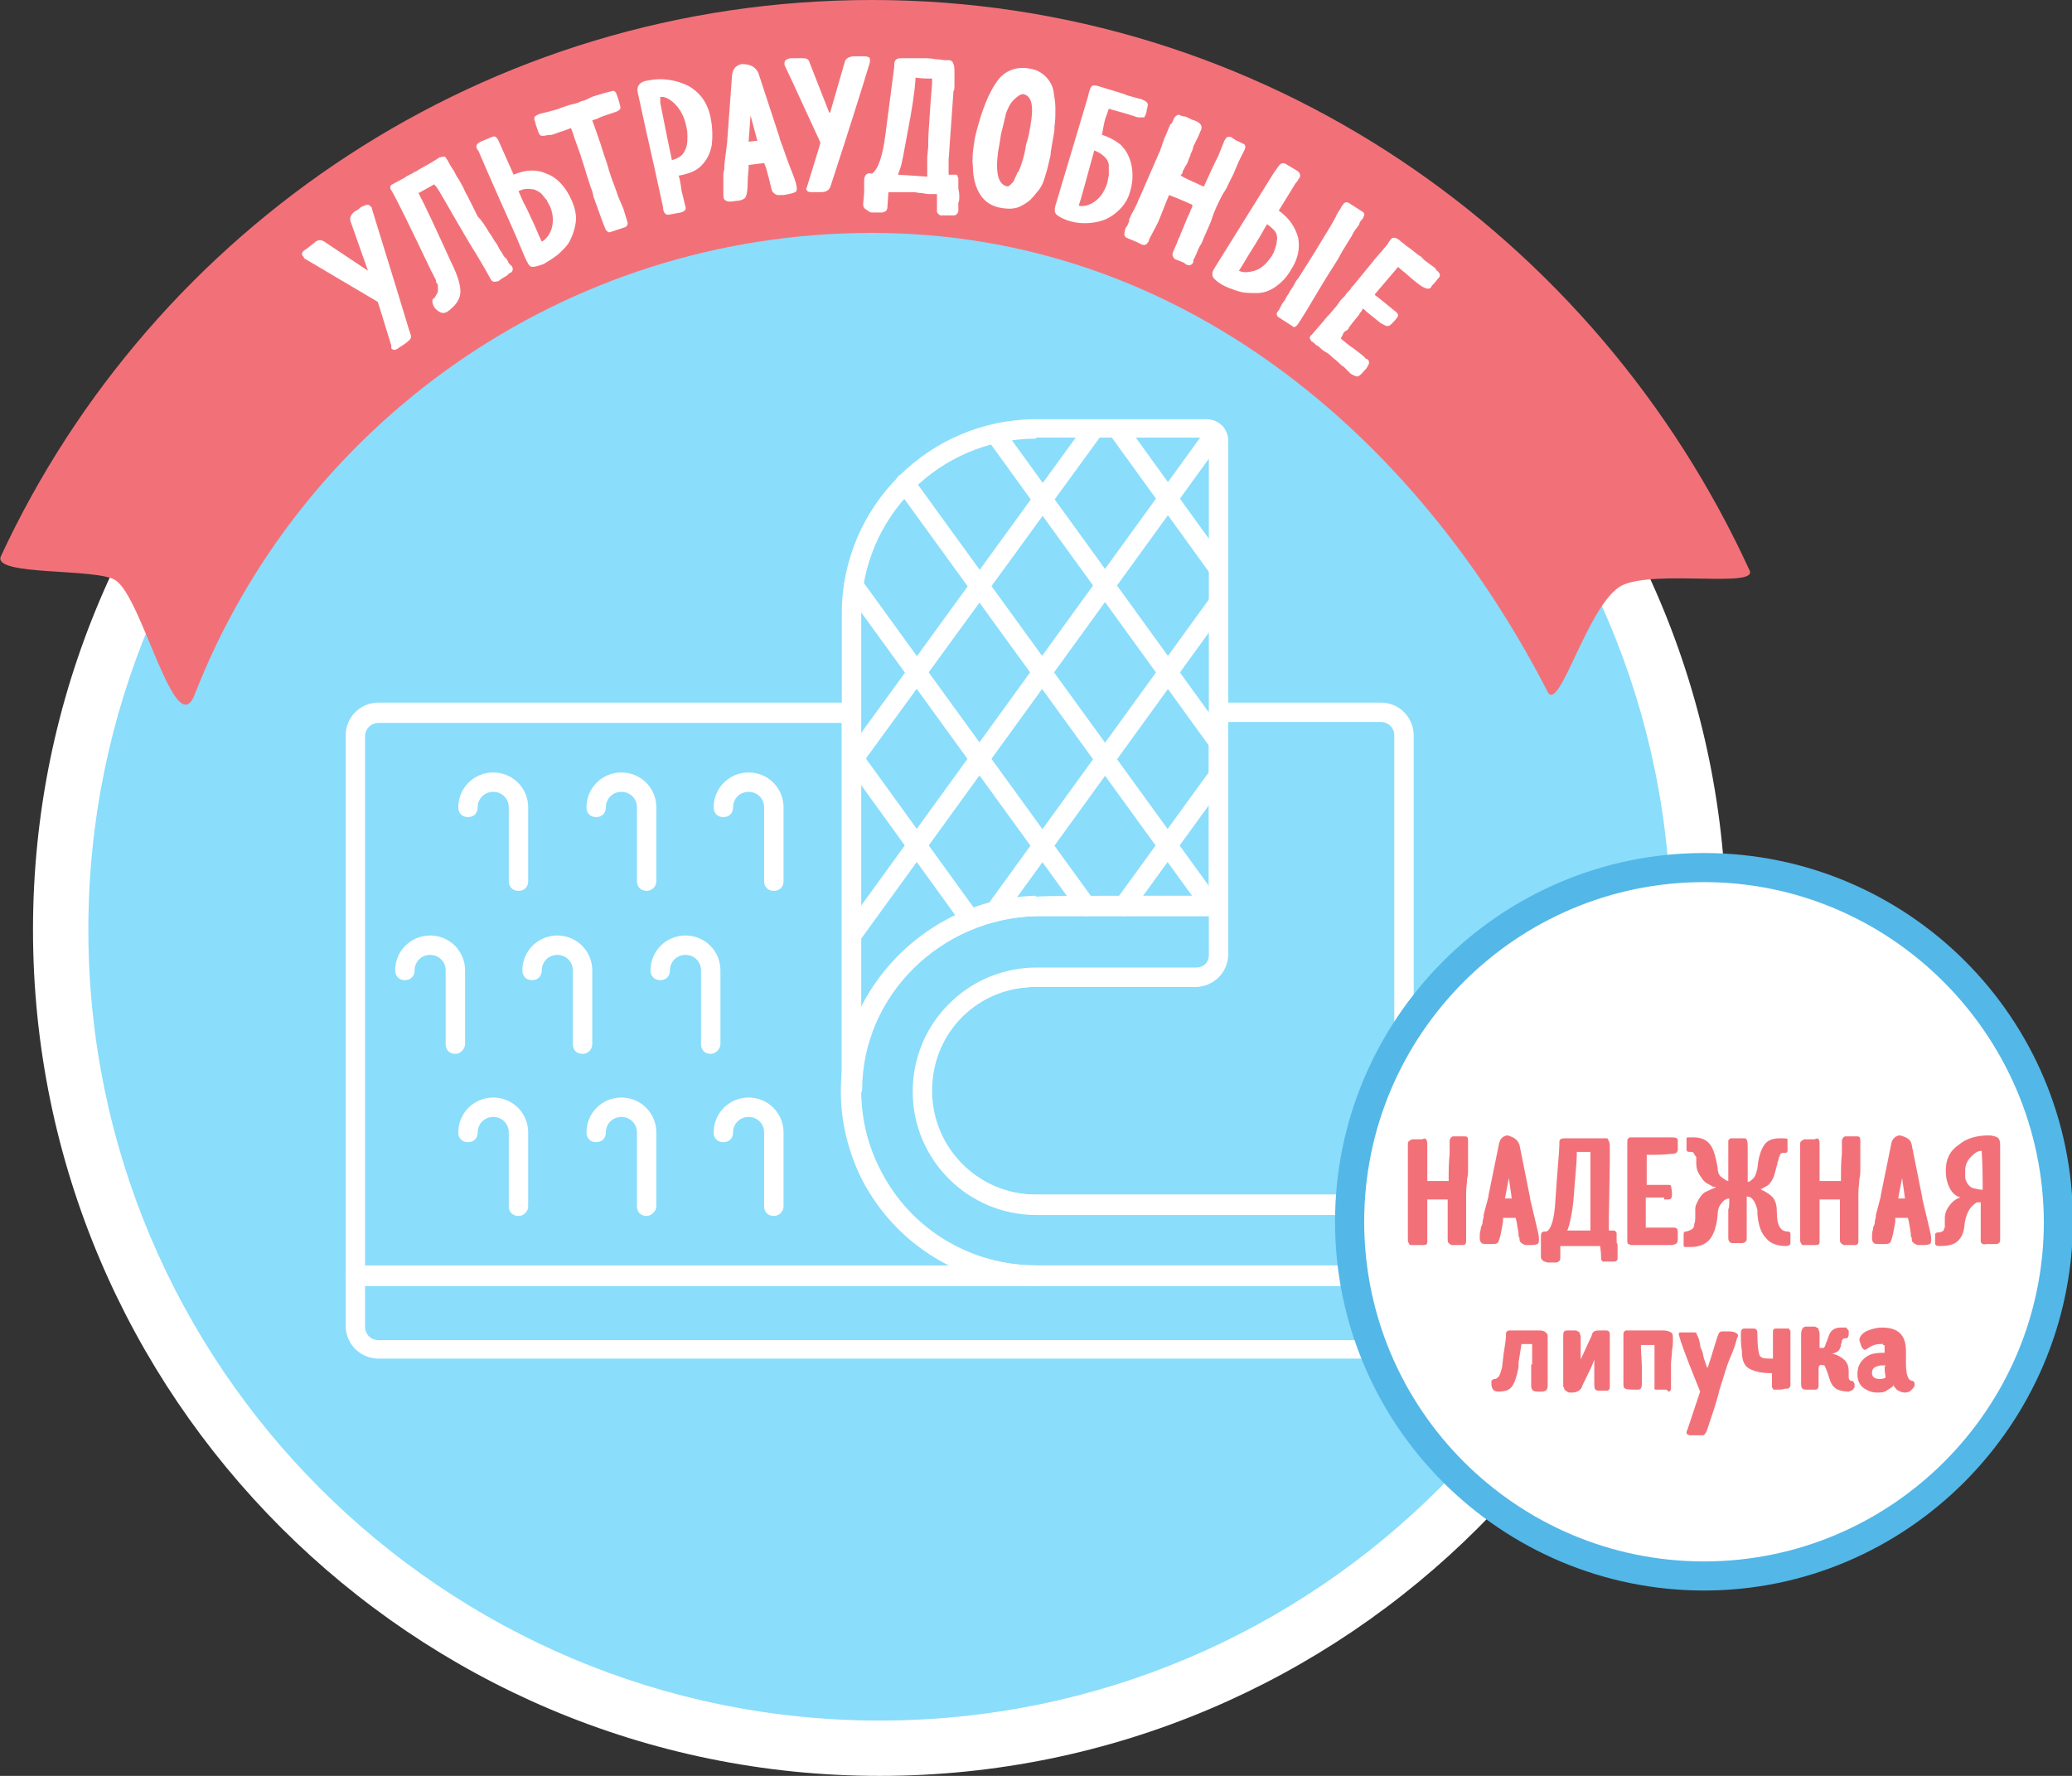 <svg width="84" height="72" viewBox="0 0 84 72" fill="none" xmlns="http://www.w3.org/2000/svg">
<rect x="0" y="0" width="84" height="72" fill="#333333" stroke="none"/>
<g clip-path="url(#clip0)">
<path d="M68.885 37.692C68.885 56.026 54.006 70.898 35.663 70.898C17.32 70.898 2.44 56.026 2.44 37.692C2.44 19.357 17.32 4.485 35.663 4.485C54.006 4.485 68.885 19.357 68.885 37.692Z" fill="#8ADDFB"/>
<path d="M35.663 72C16.729 72 1.338 56.617 1.338 37.692C1.338 18.767 16.729 3.384 35.663 3.384C54.596 3.384 69.987 18.767 69.987 37.692C69.987 56.617 54.596 72 35.663 72ZM35.663 5.626C17.949 5.626 3.582 20.026 3.582 37.692C3.582 55.397 17.989 69.757 35.663 69.757C53.376 69.757 67.743 55.357 67.743 37.692C67.743 19.987 53.376 5.626 35.663 5.626Z" fill="white"/>
<path d="M7.873 28.21C12.124 17.233 22.831 9.443 35.348 9.443C47.787 9.443 57.391 17.626 62.744 28.052C63.217 28.957 64.398 24.393 65.775 23.725C67.153 23.095 71.247 23.843 70.932 23.134C64.713 9.561 51.211 0 35.348 0C19.682 0 6.22 9.246 0.04 22.544C-0.354 23.37 3.937 23.016 4.684 23.528C5.747 24.197 7.086 30.059 7.873 28.21Z" fill="#F27179"/>
<path d="M15.863 14.007L15.391 12.472L15.312 12.236C14.171 11.567 13.187 10.977 12.32 10.466V10.426L12.281 10.387C12.202 10.308 12.242 10.19 12.399 10.111L12.754 9.836L12.793 9.797C12.911 9.718 13.029 9.718 13.147 9.797L14.918 10.977L14.21 8.97C14.171 8.852 14.21 8.734 14.328 8.616C14.328 8.616 14.367 8.577 14.446 8.538C14.525 8.498 14.564 8.459 14.604 8.42C14.643 8.38 14.682 8.38 14.761 8.341C14.84 8.302 14.879 8.302 14.918 8.302C14.958 8.302 14.997 8.341 15.037 8.38L15.076 8.42V8.459C15.47 9.757 15.981 11.37 16.572 13.338L16.65 13.574C16.69 13.652 16.65 13.731 16.611 13.771C16.572 13.81 16.493 13.889 16.375 13.967C16.257 14.046 16.178 14.085 16.139 14.125C16.021 14.203 15.942 14.203 15.863 14.125C15.863 14.046 15.863 14.007 15.863 14.007Z" fill="white"/>
<path d="M19.839 9.443C19.918 9.521 19.996 9.718 20.154 9.915L20.193 9.993C20.232 10.072 20.272 10.151 20.311 10.19C20.39 10.308 20.429 10.426 20.508 10.466C20.508 10.466 20.547 10.505 20.587 10.584C20.626 10.662 20.626 10.702 20.665 10.702C20.665 10.702 20.665 10.741 20.705 10.741C20.705 10.78 20.744 10.78 20.744 10.78C20.823 10.898 20.784 11.016 20.705 11.056C20.665 11.056 20.626 11.095 20.547 11.174C20.469 11.213 20.429 11.252 20.351 11.292C20.272 11.331 20.232 11.41 20.154 11.41C20.075 11.41 20.036 11.449 19.996 11.41C19.957 11.41 19.918 11.37 19.878 11.292L19.681 10.938L19.288 10.269C19.13 10.033 19.052 9.875 18.973 9.757C18.225 8.498 17.831 7.751 17.674 7.554L17.634 7.515L17.595 7.475C17.477 7.554 17.241 7.672 16.965 7.829C17.241 8.341 17.674 9.285 18.304 10.662C18.579 11.213 18.697 11.646 18.658 11.921C18.619 12.197 18.422 12.433 18.146 12.63C18.028 12.708 17.91 12.708 17.792 12.63C17.674 12.551 17.595 12.472 17.556 12.354C17.516 12.236 17.516 12.157 17.556 12.118C17.595 12.079 17.634 12.079 17.634 12.039C17.674 12 17.674 11.961 17.713 11.921C17.713 11.882 17.753 11.843 17.753 11.843C17.753 11.803 17.753 11.803 17.753 11.725C17.753 11.646 17.753 11.646 17.753 11.607C17.753 11.567 17.753 11.528 17.713 11.489C17.674 11.449 17.674 11.41 17.674 11.37C17.674 11.331 17.634 11.292 17.595 11.213C17.556 11.134 17.556 11.095 17.516 11.056C16.65 9.246 16.099 8.105 15.863 7.711C15.784 7.593 15.824 7.515 15.902 7.475L16.414 7.2C16.454 7.161 16.532 7.121 16.611 7.082C16.69 7.043 16.768 7.003 16.808 6.964C16.808 6.964 16.808 6.964 16.847 6.964C16.887 6.925 16.926 6.925 16.965 6.885C17.32 6.689 17.595 6.531 17.831 6.374H17.871C17.989 6.334 18.067 6.334 18.107 6.452C18.146 6.492 18.186 6.57 18.225 6.649L18.343 6.846C18.382 6.885 18.422 6.964 18.461 7.043C18.5 7.121 18.54 7.2 18.579 7.239C18.619 7.318 18.697 7.436 18.776 7.593C18.855 7.751 18.894 7.869 18.933 7.908L19.091 8.223L19.13 8.302L19.366 8.774C19.524 8.931 19.681 9.167 19.839 9.443Z" fill="white"/>
<path d="M21.295 10.466C21.098 9.993 20.784 9.246 20.351 8.302C19.918 7.318 19.603 6.61 19.406 6.138L19.327 6.02C19.288 5.902 19.327 5.823 19.485 5.744L19.957 5.548C20.075 5.508 20.114 5.548 20.193 5.666L20.823 7.082C21.295 6.885 21.728 6.846 22.161 7.043C22.594 7.2 22.948 7.593 23.185 8.144C23.303 8.42 23.381 8.734 23.342 9.01C23.303 9.285 23.224 9.521 23.106 9.757C22.988 9.993 22.791 10.151 22.634 10.308C22.437 10.466 22.24 10.584 22.043 10.702C21.846 10.78 21.689 10.82 21.571 10.82C21.453 10.82 21.374 10.623 21.295 10.466ZM21.02 7.751C21.098 7.908 21.177 8.144 21.335 8.42C21.492 8.734 21.571 8.931 21.649 9.089C21.728 9.246 21.807 9.482 21.964 9.797C22.122 9.718 22.279 9.521 22.358 9.285C22.437 9.01 22.437 8.734 22.319 8.42C22.279 8.302 22.201 8.223 22.161 8.105C22.082 8.026 22.004 7.908 21.925 7.83C21.807 7.751 21.689 7.672 21.571 7.672C21.335 7.633 21.177 7.672 21.02 7.751Z" fill="white"/>
<path d="M23.893 3.974C24.051 3.895 24.247 3.856 24.484 3.777L24.641 3.738L24.799 3.698C24.877 3.659 24.956 3.698 24.995 3.816C25.113 4.131 25.153 4.328 25.153 4.367C25.153 4.446 25.074 4.485 24.995 4.525C24.523 4.682 24.287 4.761 24.247 4.8L24.011 4.879C24.129 5.193 24.208 5.429 24.287 5.666C24.366 5.862 24.444 6.177 24.602 6.61C24.72 7.043 24.838 7.357 24.917 7.554C25.035 7.908 25.113 8.105 25.153 8.184L25.271 8.459L25.428 8.97C25.468 9.089 25.428 9.167 25.35 9.207L24.759 9.403C24.68 9.443 24.641 9.403 24.562 9.325C24.523 9.246 24.484 9.128 24.405 8.931L24.051 7.948C24.051 7.869 24.011 7.79 24.011 7.751L23.933 7.554C23.893 7.397 23.814 7.2 23.736 6.925C23.657 6.649 23.578 6.452 23.539 6.295L23.342 5.744C23.263 5.548 23.224 5.351 23.145 5.193L22.83 5.311C22.673 5.351 22.515 5.429 22.358 5.469C22.161 5.469 22.082 5.508 22.043 5.508C21.964 5.508 21.925 5.508 21.886 5.469C21.846 5.429 21.807 5.311 21.728 5.075L21.689 4.918C21.649 4.839 21.649 4.761 21.689 4.721C21.728 4.682 21.807 4.643 21.925 4.603L22.082 4.564C22.122 4.564 22.24 4.525 22.397 4.485C22.555 4.446 22.673 4.407 22.752 4.367L23.106 4.249C23.145 4.249 23.224 4.21 23.303 4.21C23.381 4.17 23.46 4.17 23.5 4.131C23.578 4.092 23.657 4.092 23.736 4.052C23.814 4.013 23.854 4.013 23.893 3.974Z" fill="white"/>
<path d="M27.79 8.38C27.829 8.498 27.751 8.577 27.593 8.616L27.16 8.695C27.003 8.734 26.924 8.656 26.885 8.498V8.42C26.767 7.908 26.609 7.121 26.373 6.098C26.137 5.075 25.979 4.288 25.861 3.777C25.783 3.502 25.94 3.305 26.255 3.266C26.806 3.147 27.357 3.226 27.869 3.462C28.381 3.738 28.695 4.17 28.814 4.8C28.892 5.193 28.892 5.587 28.853 5.902C28.774 6.256 28.656 6.492 28.42 6.728C28.223 6.925 27.948 7.043 27.515 7.121C27.554 7.239 27.593 7.436 27.633 7.751C27.711 8.026 27.751 8.262 27.79 8.38ZM26.767 3.934C26.767 4.013 26.767 4.052 26.767 4.092C26.767 4.092 26.767 4.092 26.767 4.131V4.17C26.963 5.154 27.121 5.941 27.239 6.492C27.396 6.452 27.554 6.374 27.633 6.295C27.751 6.177 27.79 6.059 27.829 5.941C27.869 5.823 27.869 5.666 27.869 5.548C27.869 5.429 27.869 5.311 27.829 5.154C27.751 4.721 27.554 4.407 27.357 4.21C27.16 4.013 26.924 3.895 26.767 3.934Z" fill="white"/>
<path d="M30.742 2.951L31.608 5.587V5.626V5.666V5.626C31.766 6.02 31.884 6.413 32.041 6.807C32.199 7.2 32.277 7.436 32.277 7.475C32.317 7.633 32.317 7.751 32.238 7.79C32.159 7.829 32.002 7.869 31.766 7.908C31.687 7.908 31.608 7.908 31.529 7.908C31.49 7.908 31.411 7.869 31.372 7.829C31.333 7.79 31.293 7.751 31.293 7.711C31.293 7.672 31.254 7.633 31.254 7.554L31.215 7.436V7.397L31.057 6.807L30.978 6.61L30.349 6.688C30.349 6.688 30.349 6.728 30.349 6.767C30.349 6.807 30.349 6.807 30.349 6.846C30.349 6.925 30.309 7.121 30.309 7.475C30.309 7.711 30.27 7.908 30.231 7.987C30.191 8.066 30.034 8.144 29.837 8.144C29.64 8.184 29.522 8.184 29.443 8.144C29.365 8.105 29.325 8.066 29.325 7.908C29.325 7.751 29.325 7.593 29.325 7.475C29.325 7.436 29.325 7.397 29.325 7.279C29.325 7.2 29.325 7.121 29.325 7.043L29.365 6.846C29.365 6.807 29.365 6.807 29.365 6.767V6.688L29.483 5.744V5.705L29.68 3.029C29.719 2.754 29.876 2.636 30.073 2.597C30.427 2.597 30.624 2.715 30.742 2.951ZM30.703 5.705L30.427 4.682L30.349 5.744L30.703 5.705Z" fill="white"/>
<path d="M32.71 7.593L33.183 6.059L33.261 5.784C32.71 4.603 32.238 3.541 31.805 2.636V2.597V2.557C31.805 2.439 31.884 2.4 32.041 2.361H32.474H32.553C32.71 2.361 32.789 2.4 32.828 2.557L33.616 4.564H33.655L34.246 2.518C34.285 2.361 34.403 2.321 34.56 2.282C34.56 2.282 34.639 2.282 34.718 2.282C34.797 2.282 34.875 2.282 34.915 2.282C34.954 2.282 34.993 2.282 35.072 2.282C35.151 2.282 35.19 2.321 35.23 2.321C35.269 2.361 35.269 2.4 35.269 2.439V2.479V2.518C34.875 3.816 34.364 5.43 33.734 7.357L33.655 7.593C33.616 7.672 33.576 7.711 33.498 7.751C33.419 7.79 33.34 7.79 33.183 7.79C33.025 7.79 32.947 7.79 32.907 7.79C32.75 7.79 32.71 7.751 32.671 7.633C32.71 7.633 32.71 7.633 32.71 7.593Z" fill="white"/>
<path d="M38.89 7.948C38.89 8.066 38.89 8.144 38.851 8.223C38.851 8.302 38.851 8.341 38.851 8.341V8.538C38.851 8.616 38.812 8.656 38.772 8.695C38.733 8.734 38.694 8.734 38.654 8.734C38.615 8.734 38.575 8.734 38.497 8.734H38.261H38.221C38.182 8.734 38.182 8.734 38.182 8.734H38.142C38.142 8.734 38.103 8.734 38.064 8.695L38.024 8.656C38.024 8.656 37.985 8.616 37.985 8.577C37.985 8.538 37.985 8.498 37.985 8.459C37.985 8.42 37.985 8.223 37.985 7.869H37.709C37.67 7.869 37.552 7.869 37.395 7.83C37.237 7.83 37.119 7.79 37.04 7.79H36.883C36.804 7.79 36.647 7.79 36.489 7.79C36.332 7.79 36.214 7.79 36.135 7.79H36.017L35.977 8.38C35.977 8.538 35.899 8.577 35.781 8.616C35.741 8.616 35.663 8.616 35.584 8.616C35.505 8.616 35.426 8.616 35.387 8.616C35.348 8.616 35.269 8.616 35.23 8.577C35.19 8.538 35.033 8.459 35.033 8.42C34.993 8.38 34.993 8.302 34.993 8.262L35.033 7.83C35.033 7.79 35.033 7.751 35.033 7.672C35.033 7.593 35.033 7.554 35.033 7.475V7.318C35.033 7.2 35.072 7.121 35.111 7.082C35.151 7.043 35.23 7.003 35.348 7.043C35.584 6.885 35.781 6.374 35.899 5.43C36.096 3.895 36.214 2.99 36.253 2.715V2.557C36.292 2.4 36.371 2.361 36.529 2.361H36.765C36.804 2.361 36.843 2.361 36.922 2.361C37.001 2.361 37.04 2.361 37.08 2.361H37.119C37.158 2.361 37.158 2.361 37.198 2.361C37.237 2.361 37.276 2.361 37.355 2.361C37.434 2.361 37.473 2.361 37.473 2.361C37.513 2.361 37.513 2.361 37.552 2.361C37.591 2.361 37.749 2.361 37.906 2.4C38.103 2.4 38.221 2.439 38.3 2.439H38.418C38.497 2.439 38.536 2.439 38.575 2.479C38.615 2.479 38.615 2.518 38.654 2.597C38.694 2.675 38.694 2.793 38.694 2.951V3.108V3.423C38.694 3.541 38.694 3.659 38.654 3.698L38.457 6.492C38.457 6.571 38.457 6.689 38.457 6.807V6.846C38.457 6.885 38.457 6.885 38.457 6.885V7.082H38.694H38.733C38.772 7.082 38.812 7.082 38.812 7.121C38.812 7.161 38.851 7.2 38.851 7.239C38.851 7.279 38.851 7.279 38.851 7.318C38.851 7.357 38.851 7.397 38.851 7.436C38.851 7.475 38.851 7.554 38.851 7.633C38.89 7.83 38.89 7.908 38.89 7.948ZM36.489 6.846C36.45 6.964 36.41 7.043 36.41 7.082L37.591 7.161C37.591 7.082 37.591 6.964 37.591 6.767C37.591 6.61 37.591 6.453 37.591 6.374L37.631 5.941C37.631 5.862 37.631 5.784 37.631 5.744C37.631 5.469 37.67 5.036 37.709 4.407C37.749 3.777 37.788 3.462 37.788 3.384V3.266C37.788 3.226 37.788 3.187 37.788 3.187C37.631 3.187 37.395 3.187 37.119 3.148C37.08 3.777 36.962 4.485 36.804 5.312C36.647 6.138 36.568 6.649 36.489 6.846Z" fill="white"/>
<path d="M42.748 5.233C42.748 5.311 42.709 5.508 42.669 5.744C42.63 5.98 42.59 6.177 42.59 6.295C42.512 6.649 42.433 6.964 42.354 7.2C42.276 7.475 42.157 7.672 42.039 7.79C41.921 7.947 41.843 8.026 41.764 8.105C41.685 8.184 41.606 8.223 41.488 8.302L41.41 8.341C41.213 8.459 40.937 8.498 40.544 8.42C40.307 8.38 40.071 8.262 39.914 8.105C39.756 7.947 39.638 7.751 39.559 7.515C39.481 7.279 39.441 7.003 39.441 6.728C39.402 6.452 39.441 6.138 39.481 5.862C39.52 5.547 39.599 5.272 39.678 4.997C39.914 4.17 40.189 3.58 40.504 3.187C40.819 2.833 41.252 2.675 41.803 2.793C42.039 2.833 42.236 2.951 42.394 3.108C42.551 3.266 42.669 3.462 42.709 3.698C42.748 3.934 42.787 4.17 42.787 4.407C42.787 4.643 42.787 4.879 42.748 5.154C42.748 5.193 42.748 5.233 42.748 5.233ZM41.764 5.154C41.921 4.328 41.843 3.895 41.488 3.816C41.37 3.816 41.252 3.895 41.095 4.052C40.937 4.21 40.858 4.407 40.78 4.603C40.78 4.643 40.74 4.761 40.701 4.957C40.662 5.115 40.622 5.272 40.583 5.429C40.544 5.705 40.504 5.941 40.465 6.138C40.347 7.003 40.465 7.475 40.819 7.554C40.858 7.554 40.898 7.554 40.937 7.515C40.977 7.475 41.016 7.436 41.055 7.397C41.095 7.357 41.134 7.279 41.134 7.239C41.173 7.2 41.173 7.161 41.213 7.082C41.252 7.003 41.252 6.964 41.291 6.964C41.41 6.688 41.528 6.334 41.606 5.823C41.685 5.626 41.724 5.39 41.764 5.154Z" fill="white"/>
<path d="M44.677 5.469C44.952 5.548 45.228 5.705 45.425 5.862C45.621 6.059 45.779 6.295 45.858 6.649C45.936 6.964 45.936 7.357 45.818 7.751C45.739 8.066 45.582 8.302 45.385 8.498C45.188 8.695 44.952 8.852 44.716 8.931C44.48 9.01 44.244 9.049 43.968 9.049C43.732 9.049 43.496 9.01 43.26 8.931C43.063 8.852 42.905 8.774 42.827 8.695C42.748 8.616 42.748 8.498 42.787 8.341L44.126 3.856V3.816L44.204 3.58C44.244 3.502 44.283 3.462 44.322 3.462C44.362 3.462 44.441 3.462 44.559 3.502L45.582 3.816C45.661 3.856 45.779 3.895 45.936 3.934C46.094 3.974 46.212 4.013 46.251 4.013C46.448 4.092 46.566 4.17 46.527 4.289C46.527 4.367 46.487 4.407 46.487 4.485C46.487 4.564 46.448 4.603 46.448 4.643C46.448 4.682 46.409 4.682 46.409 4.721C46.409 4.761 46.369 4.761 46.33 4.761C46.291 4.761 46.251 4.761 46.212 4.761C46.172 4.761 46.094 4.761 46.015 4.721C45.543 4.564 45.188 4.485 44.952 4.407L44.873 4.643C44.834 4.721 44.795 4.839 44.755 5.036C44.716 5.233 44.677 5.429 44.677 5.469ZM44.362 6.098C44.047 7.239 43.85 7.987 43.732 8.341C43.929 8.38 44.126 8.341 44.362 8.184C44.598 8.026 44.755 7.79 44.873 7.475C44.913 7.357 44.913 7.239 44.952 7.121C44.952 7.003 44.952 6.885 44.952 6.728C44.952 6.57 44.873 6.452 44.795 6.374C44.677 6.256 44.559 6.177 44.362 6.098Z" fill="white"/>
<path d="M48.652 5.351C48.613 5.469 48.534 5.626 48.416 5.862C48.377 5.902 48.377 5.98 48.337 6.098C48.298 6.177 48.259 6.256 48.259 6.295L48.18 6.492C48.141 6.61 48.101 6.689 48.062 6.728L47.983 6.885C47.944 6.925 47.944 6.964 47.944 7.003L47.865 7.121C47.983 7.2 48.259 7.318 48.77 7.554H48.81C49.007 7.121 49.203 6.689 49.4 6.295L49.636 5.705C49.676 5.666 49.676 5.626 49.715 5.587C49.755 5.548 49.794 5.548 49.833 5.548C49.873 5.548 49.912 5.548 49.951 5.587C49.991 5.626 50.03 5.626 50.069 5.666C50.109 5.705 50.148 5.705 50.148 5.705L50.384 5.823C50.502 5.862 50.502 5.941 50.463 6.059L50.266 6.452C50.187 6.61 50.148 6.728 50.109 6.807L49.991 7.082L49.794 7.475C49.755 7.554 49.715 7.672 49.597 7.83C49.479 8.026 49.4 8.223 49.282 8.459C49.282 8.498 49.243 8.538 49.203 8.656C49.164 8.774 49.125 8.852 49.125 8.892L49.046 9.089L48.77 9.718C48.731 9.836 48.692 9.915 48.652 9.954L48.574 10.111C48.534 10.229 48.495 10.308 48.456 10.387C48.456 10.387 48.456 10.426 48.416 10.466C48.416 10.505 48.377 10.505 48.377 10.544V10.584C48.377 10.623 48.377 10.623 48.377 10.623C48.337 10.741 48.219 10.78 48.141 10.741C48.141 10.741 48.101 10.741 48.062 10.702C48.023 10.702 48.023 10.662 48.023 10.662L47.629 10.505C47.55 10.426 47.511 10.348 47.55 10.229C47.59 10.151 47.629 10.033 47.708 9.875C47.747 9.757 47.786 9.639 47.826 9.6L47.865 9.482C48.023 9.128 48.101 8.892 48.18 8.734L48.219 8.656C48.259 8.538 48.298 8.459 48.337 8.38C48.337 8.341 48.337 8.341 48.337 8.302C48.141 8.223 47.826 8.066 47.393 7.908C47.275 8.184 47.157 8.498 46.999 8.892C46.92 9.089 46.802 9.285 46.724 9.443C46.645 9.6 46.566 9.718 46.566 9.797L46.527 9.836C46.487 9.915 46.409 9.954 46.291 9.915L46.054 9.797C46.015 9.797 45.976 9.757 45.858 9.718C45.739 9.679 45.7 9.639 45.661 9.639C45.621 9.6 45.582 9.561 45.582 9.521C45.582 9.443 45.582 9.403 45.621 9.285C45.621 9.285 45.621 9.246 45.661 9.207C45.661 9.167 45.7 9.167 45.7 9.167C45.7 9.128 45.739 9.089 45.739 9.049C45.779 9.01 45.779 8.931 45.779 8.892C45.818 8.813 45.858 8.695 45.936 8.577C46.015 8.42 46.054 8.341 46.094 8.262C46.133 8.144 46.172 8.066 46.212 7.987L46.999 6.177C47.038 6.138 47.038 6.059 47.078 5.98C47.117 5.902 47.117 5.823 47.157 5.744C47.196 5.666 47.196 5.587 47.235 5.548L47.432 5.075C47.432 5.075 47.432 5.036 47.471 5.036C47.471 4.997 47.511 4.997 47.511 4.997C47.511 4.997 47.511 4.957 47.55 4.918C47.55 4.879 47.59 4.839 47.59 4.8C47.629 4.761 47.629 4.721 47.708 4.682C47.747 4.643 47.786 4.643 47.865 4.682C47.944 4.721 47.983 4.721 48.023 4.721C48.062 4.721 48.141 4.761 48.219 4.8C48.298 4.839 48.377 4.879 48.416 4.879C48.731 4.997 48.77 5.154 48.652 5.351Z" fill="white"/>
<path d="M49.243 10.859L51.644 7.003L51.841 6.728C51.919 6.61 52.038 6.57 52.195 6.688L52.589 6.925C52.707 7.003 52.746 7.121 52.667 7.239L52.628 7.279C52.628 7.318 52.589 7.357 52.549 7.397C52.51 7.436 52.471 7.515 52.471 7.515L51.841 8.538C52.274 8.852 52.51 9.206 52.628 9.639C52.707 10.072 52.628 10.505 52.313 10.977C52.156 11.252 51.919 11.489 51.683 11.646C51.447 11.803 51.211 11.882 50.935 11.882C50.66 11.882 50.424 11.882 50.187 11.803C49.951 11.725 49.715 11.646 49.518 11.528C49.322 11.41 49.203 11.292 49.164 11.213C49.125 11.095 49.164 10.977 49.243 10.859ZM51.368 9.088C51.29 9.206 51.132 9.521 50.857 9.954C50.581 10.387 50.384 10.741 50.227 10.977C50.384 11.056 50.581 11.056 50.857 10.977C51.132 10.898 51.329 10.702 51.526 10.426C51.605 10.308 51.644 10.229 51.683 10.111C51.723 9.993 51.762 9.875 51.762 9.757C51.801 9.639 51.762 9.482 51.683 9.364C51.605 9.285 51.486 9.167 51.368 9.088ZM52.274 11.843C52.313 11.764 52.392 11.685 52.471 11.528C52.549 11.37 52.589 11.331 52.628 11.292L53.1 10.544C53.376 10.111 53.651 9.639 53.966 9.128L54.163 8.774C54.163 8.734 54.202 8.695 54.242 8.616C54.281 8.538 54.321 8.498 54.321 8.498C54.36 8.42 54.399 8.341 54.439 8.302C54.517 8.184 54.596 8.184 54.675 8.223L55.226 8.577C55.305 8.616 55.344 8.695 55.265 8.813C55.265 8.852 55.226 8.892 55.187 8.931C55.147 8.97 55.108 9.049 55.108 9.088C55.068 9.167 54.99 9.246 54.911 9.364C54.832 9.482 54.793 9.6 54.754 9.639L54.439 10.151L54.242 10.505C53.888 11.056 53.573 11.567 53.297 12.039C53.022 12.511 52.825 12.826 52.746 12.944C52.667 13.062 52.628 13.141 52.589 13.18C52.549 13.22 52.51 13.259 52.471 13.259C52.431 13.259 52.431 13.259 52.392 13.22L51.841 12.866C51.762 12.826 51.723 12.708 51.801 12.629C51.841 12.59 51.88 12.511 51.919 12.433C51.959 12.354 51.998 12.275 52.038 12.236C52.077 12.197 52.116 12.118 52.156 12.039C52.195 11.961 52.274 11.882 52.274 11.843Z" fill="white"/>
<path d="M55.974 13.102C55.698 12.866 55.462 12.708 55.265 12.511C55.226 12.551 55.226 12.551 55.187 12.63C55.147 12.669 55.108 12.708 55.108 12.748C54.911 12.984 54.754 13.18 54.675 13.298C54.675 13.338 54.635 13.377 54.557 13.416C54.478 13.456 54.439 13.534 54.439 13.574C54.439 13.574 54.399 13.613 54.399 13.652C54.36 13.692 54.36 13.731 54.36 13.731C54.517 13.849 54.675 14.007 54.872 14.125C55.068 14.282 55.187 14.361 55.226 14.4L55.265 14.439C55.305 14.439 55.305 14.479 55.344 14.518C55.383 14.557 55.383 14.557 55.423 14.557C55.501 14.597 55.501 14.675 55.501 14.715C55.501 14.754 55.462 14.833 55.383 14.951L55.305 15.03C55.187 15.187 55.068 15.266 55.029 15.266C54.99 15.266 54.872 15.226 54.754 15.148C54.714 15.108 54.675 15.069 54.635 15.03L54.478 14.872C54.399 14.833 54.321 14.754 54.242 14.675C54.163 14.597 54.045 14.518 54.006 14.479C53.927 14.4 53.848 14.321 53.691 14.243C53.573 14.164 53.494 14.085 53.455 14.046C53.455 14.046 53.415 14.007 53.376 14.007C53.297 13.928 53.218 13.849 53.179 13.849C53.14 13.81 53.14 13.771 53.1 13.731C53.1 13.692 53.1 13.613 53.179 13.574L53.651 13.023C53.691 12.984 53.77 12.866 53.888 12.748C54.006 12.63 54.084 12.511 54.163 12.433L54.281 12.275C54.321 12.197 54.399 12.118 54.517 12C54.596 11.882 54.675 11.803 54.714 11.764C54.754 11.725 54.754 11.725 54.793 11.646C54.832 11.607 54.872 11.567 54.872 11.567L55.738 10.505L56.21 9.954C56.21 9.954 56.249 9.915 56.289 9.836C56.328 9.757 56.367 9.757 56.367 9.718C56.407 9.679 56.446 9.639 56.486 9.639C56.525 9.639 56.604 9.639 56.643 9.679C56.722 9.718 56.761 9.757 56.8 9.797C56.84 9.836 56.919 9.875 56.997 9.954C57.115 10.033 57.273 10.151 57.509 10.348L57.588 10.387C57.588 10.387 57.627 10.426 57.666 10.466C57.706 10.505 57.745 10.544 57.785 10.584C57.863 10.623 57.942 10.702 58.06 10.78C58.178 10.859 58.217 10.898 58.217 10.938C58.375 11.056 58.414 11.174 58.336 11.252C58.257 11.331 58.217 11.41 58.139 11.489C58.06 11.567 58.021 11.607 58.021 11.646C57.942 11.725 57.863 11.725 57.706 11.646C57.548 11.567 57.312 11.371 56.958 11.056C56.8 10.938 56.722 10.859 56.682 10.82L56.013 11.607L55.777 11.882C55.738 11.921 55.738 11.961 55.738 11.961L55.895 12.079L56.525 12.59C56.643 12.669 56.682 12.748 56.682 12.787C56.682 12.826 56.604 12.944 56.446 13.102C56.367 13.18 56.328 13.22 56.249 13.22C56.171 13.22 56.131 13.18 56.053 13.141L55.974 13.102Z" fill="white"/>
<path d="M55.974 55.082H15.351C14.604 55.082 14.013 54.492 14.013 53.744V51.698C14.013 51.462 14.171 51.305 14.407 51.305H56.919C57.155 51.305 57.312 51.462 57.312 51.698V53.744C57.312 54.492 56.722 55.082 55.974 55.082ZM14.8 52.131V53.784C14.8 54.098 15.037 54.334 15.351 54.334H55.974C56.289 54.334 56.525 54.098 56.525 53.784V52.131H14.8Z" fill="white"/>
<path d="M56.919 49.259H42C39.245 49.259 37.001 47.016 37.001 44.262C37.001 42.925 37.513 41.666 38.457 40.721C39.402 39.777 40.662 39.266 42 39.266H48.456C48.77 39.266 49.007 39.029 49.007 38.715V28.879C49.007 28.643 49.164 28.485 49.4 28.485H55.974C56.722 28.485 57.312 29.075 57.312 29.823V48.826C57.312 49.062 57.115 49.259 56.919 49.259ZM42 40.013C40.858 40.013 39.796 40.446 39.008 41.233C38.221 42.02 37.788 43.082 37.788 44.223C37.788 46.544 39.678 48.433 42 48.433H56.525V29.823C56.525 29.508 56.289 29.272 55.974 29.272H49.794V38.675C49.794 39.423 49.203 40.013 48.456 40.013H42Z" fill="white"/>
<path d="M34.521 44.538C34.285 44.538 34.127 44.38 34.127 44.144V24.866C34.127 20.538 37.67 16.997 42 16.997H48.928C49.4 16.997 49.794 17.39 49.794 17.862V36.748C49.794 36.984 49.636 37.141 49.4 37.141C46.92 37.141 42.197 37.141 42.039 37.141C38.142 37.22 34.954 40.367 34.954 44.184C34.915 44.38 34.718 44.538 34.521 44.538ZM42 17.784C38.103 17.784 34.915 20.971 34.915 24.866V40.839C36.214 38.243 38.89 36.393 42 36.315V36.354C42.472 36.315 43.929 36.315 49.007 36.315V17.823C49.007 17.784 48.967 17.744 48.928 17.744H42V17.784Z" fill="white"/>
<path d="M56.919 52.131H42C39.008 52.131 36.332 50.479 34.954 47.843C34.403 46.741 34.088 45.521 34.088 44.262V44.184C34.127 39.974 37.67 36.472 41.961 36.354C42 36.354 42.079 36.354 42.118 36.354H49.361C49.597 36.354 49.755 36.511 49.755 36.748V38.675C49.755 39.423 49.164 40.013 48.416 40.013H41.961C40.819 40.013 39.756 40.446 38.969 41.233C38.182 42.02 37.749 43.082 37.749 44.223C37.749 46.544 39.638 48.433 41.961 48.433H56.879C57.115 48.433 57.273 48.59 57.273 48.826V51.698C57.312 51.934 57.115 52.131 56.919 52.131ZM34.915 44.144V44.223C34.915 45.364 35.19 46.466 35.702 47.449C36.922 49.849 39.363 51.305 42.039 51.305H56.564V49.22H42.039C39.284 49.22 37.04 46.977 37.04 44.223C37.04 42.885 37.552 41.626 38.497 40.682C39.441 39.738 40.701 39.226 42.039 39.226H48.495C48.81 39.226 49.046 38.99 49.046 38.675V37.141H42.197C42.157 37.141 42.118 37.141 42.039 37.141C38.142 37.22 34.954 40.367 34.915 44.144Z" fill="white"/>
<path d="M45.543 37.141C45.464 37.141 45.385 37.102 45.306 37.062C45.149 36.944 45.11 36.708 45.228 36.511L49.085 31.2C49.203 31.043 49.44 31.003 49.636 31.121C49.794 31.239 49.833 31.476 49.715 31.672L45.858 36.984C45.779 37.062 45.661 37.141 45.543 37.141Z" fill="white"/>
<path d="M40.307 37.377C40.229 37.377 40.15 37.338 40.071 37.298C39.914 37.18 39.874 36.944 39.992 36.748L49.085 24.197C49.203 24.039 49.44 24 49.636 24.118C49.794 24.236 49.833 24.472 49.715 24.669L40.622 37.22C40.544 37.298 40.425 37.377 40.307 37.377Z" fill="white"/>
<path d="M34.521 38.321C34.442 38.321 34.364 38.282 34.285 38.243C34.127 38.125 34.088 37.889 34.206 37.692L48.967 17.311C49.085 17.154 49.322 17.115 49.518 17.233C49.676 17.351 49.715 17.587 49.597 17.784L34.836 38.164C34.757 38.282 34.639 38.321 34.521 38.321Z" fill="white"/>
<path d="M34.521 31.318C34.442 31.318 34.364 31.279 34.285 31.239C34.127 31.121 34.088 30.885 34.206 30.689L44.008 17.194C44.126 17.036 44.362 16.997 44.559 17.115C44.716 17.233 44.755 17.469 44.637 17.666L34.836 31.121C34.757 31.239 34.639 31.318 34.521 31.318Z" fill="white"/>
<path d="M39.323 37.653C39.205 37.653 39.087 37.613 39.008 37.495L34.285 30.964C34.167 30.807 34.206 30.531 34.364 30.413C34.521 30.295 34.797 30.334 34.915 30.492L39.638 37.023C39.756 37.18 39.717 37.456 39.559 37.574C39.481 37.653 39.402 37.653 39.323 37.653Z" fill="white"/>
<path d="M44.047 37.141C43.929 37.141 43.811 37.102 43.732 36.984L34.285 23.961C34.167 23.803 34.206 23.528 34.364 23.41C34.521 23.292 34.797 23.331 34.915 23.489L44.362 36.512C44.48 36.669 44.441 36.944 44.283 37.062C44.204 37.102 44.126 37.141 44.047 37.141Z" fill="white"/>
<path d="M49.125 37.141C49.007 37.141 48.889 37.102 48.81 36.984L36.371 19.829C36.253 19.672 36.292 19.397 36.45 19.279C36.607 19.161 36.883 19.2 37.001 19.357L49.44 36.511C49.558 36.669 49.518 36.944 49.361 37.062C49.282 37.102 49.203 37.141 49.125 37.141Z" fill="white"/>
<path d="M49.4 30.492C49.282 30.492 49.164 30.453 49.085 30.334L40.032 17.823C39.914 17.666 39.953 17.39 40.111 17.272C40.268 17.154 40.544 17.194 40.662 17.351L49.715 29.862C49.833 30.02 49.794 30.295 49.636 30.413C49.558 30.453 49.479 30.492 49.4 30.492Z" fill="white"/>
<path d="M49.4 23.449C49.282 23.449 49.164 23.41 49.085 23.292L44.992 17.626C44.873 17.469 44.913 17.194 45.07 17.076C45.228 16.957 45.503 16.997 45.621 17.154L49.715 22.82C49.833 22.977 49.794 23.253 49.636 23.37C49.558 23.41 49.479 23.449 49.4 23.449Z" fill="white"/>
<path d="M42 52.131H14.407C14.171 52.131 14.013 51.974 14.013 51.738V29.823C14.013 29.075 14.604 28.485 15.351 28.485H34.482C34.718 28.485 34.875 28.643 34.875 28.879V44.223C34.875 45.364 35.151 46.426 35.663 47.449C36.883 49.849 39.323 51.305 42 51.305C42.236 51.305 42.394 51.462 42.394 51.698C42.394 51.934 42.236 52.131 42 52.131ZM14.8 51.344H38.575C37.08 50.597 35.781 49.377 34.993 47.843C34.403 46.741 34.127 45.521 34.127 44.262V29.311H15.351C15.037 29.311 14.8 29.547 14.8 29.862V51.344Z" fill="white"/>
<path d="M31.372 49.298C31.136 49.298 30.978 49.141 30.978 48.905V45.915C30.978 45.561 30.703 45.285 30.349 45.285C29.994 45.285 29.719 45.561 29.719 45.915C29.719 46.151 29.561 46.308 29.325 46.308C29.089 46.308 28.932 46.151 28.932 45.915C28.932 45.128 29.561 44.498 30.349 44.498C31.136 44.498 31.766 45.128 31.766 45.915V48.905C31.766 49.102 31.608 49.298 31.372 49.298Z" fill="white"/>
<path d="M26.216 49.298C25.979 49.298 25.822 49.141 25.822 48.905V45.915C25.822 45.561 25.546 45.285 25.192 45.285C24.838 45.285 24.562 45.561 24.562 45.915C24.562 46.151 24.405 46.308 24.169 46.308C23.933 46.308 23.775 46.151 23.775 45.915C23.775 45.128 24.405 44.498 25.192 44.498C25.979 44.498 26.609 45.128 26.609 45.915V48.905C26.609 49.102 26.412 49.298 26.216 49.298Z" fill="white"/>
<path d="M21.02 49.298C20.784 49.298 20.626 49.141 20.626 48.905V45.915C20.626 45.561 20.351 45.285 19.996 45.285C19.642 45.285 19.366 45.561 19.366 45.915C19.366 46.151 19.209 46.308 18.973 46.308C18.737 46.308 18.579 46.151 18.579 45.915C18.579 45.128 19.209 44.498 19.996 44.498C20.784 44.498 21.413 45.128 21.413 45.915V48.905C21.413 49.102 21.256 49.298 21.02 49.298Z" fill="white"/>
<path d="M28.814 42.728C28.577 42.728 28.42 42.571 28.42 42.334V39.344C28.42 38.99 28.144 38.715 27.79 38.715C27.436 38.715 27.16 38.99 27.16 39.344C27.16 39.58 27.003 39.738 26.767 39.738C26.53 39.738 26.373 39.58 26.373 39.344C26.373 38.557 27.003 37.928 27.79 37.928C28.577 37.928 29.207 38.557 29.207 39.344V42.334C29.207 42.531 29.01 42.728 28.814 42.728Z" fill="white"/>
<path d="M23.618 42.728C23.381 42.728 23.224 42.571 23.224 42.334V39.344C23.224 38.99 22.948 38.715 22.594 38.715C22.24 38.715 21.964 38.99 21.964 39.344C21.964 39.58 21.807 39.738 21.571 39.738C21.335 39.738 21.177 39.58 21.177 39.344C21.177 38.557 21.807 37.928 22.594 37.928C23.381 37.928 24.011 38.557 24.011 39.344V42.334C24.011 42.531 23.854 42.728 23.618 42.728Z" fill="white"/>
<path d="M18.461 42.728C18.225 42.728 18.067 42.571 18.067 42.334V39.344C18.067 38.99 17.792 38.715 17.438 38.715C17.083 38.715 16.808 38.99 16.808 39.344C16.808 39.58 16.65 39.738 16.414 39.738C16.178 39.738 16.021 39.58 16.021 39.344C16.021 38.557 16.65 37.928 17.438 37.928C18.225 37.928 18.855 38.557 18.855 39.344V42.334C18.855 42.531 18.658 42.728 18.461 42.728Z" fill="white"/>
<path d="M31.372 36.118C31.136 36.118 30.978 35.961 30.978 35.724V32.734C30.978 32.38 30.703 32.105 30.349 32.105C29.994 32.105 29.719 32.38 29.719 32.734C29.719 32.97 29.561 33.128 29.325 33.128C29.089 33.128 28.932 32.97 28.932 32.734C28.932 31.948 29.561 31.318 30.349 31.318C31.136 31.318 31.766 31.948 31.766 32.734V35.724C31.766 35.961 31.608 36.118 31.372 36.118Z" fill="white"/>
<path d="M26.216 36.118C25.979 36.118 25.822 35.961 25.822 35.724V32.734C25.822 32.38 25.546 32.105 25.192 32.105C24.838 32.105 24.562 32.38 24.562 32.734C24.562 32.97 24.405 33.128 24.169 33.128C23.933 33.128 23.775 32.97 23.775 32.734C23.775 31.948 24.405 31.318 25.192 31.318C25.979 31.318 26.609 31.948 26.609 32.734V35.724C26.609 35.961 26.412 36.118 26.216 36.118Z" fill="white"/>
<path d="M21.02 36.118C20.784 36.118 20.626 35.961 20.626 35.724V32.734C20.626 32.38 20.351 32.105 19.996 32.105C19.642 32.105 19.366 32.38 19.366 32.734C19.366 32.97 19.209 33.128 18.973 33.128C18.737 33.128 18.579 32.97 18.579 32.734C18.579 31.948 19.209 31.318 19.996 31.318C20.784 31.318 21.413 31.948 21.413 32.734V35.724C21.413 35.961 21.256 36.118 21.02 36.118Z" fill="white"/>
<path d="M83.41 49.535C83.41 57.482 76.993 63.895 69.042 63.895C61.091 63.895 54.675 57.482 54.675 49.535C54.675 41.587 61.091 35.174 69.042 35.174C76.993 35.174 83.41 41.587 83.41 49.535Z" fill="white"/>
<path d="M69.082 64.485C60.855 64.485 54.124 57.797 54.124 49.534C54.124 41.312 60.815 34.584 69.082 34.584C77.348 34.584 84.039 41.272 84.039 49.534C84 57.757 77.308 64.485 69.082 64.485ZM69.082 35.764C61.484 35.764 55.305 41.941 55.305 49.534C55.305 57.128 61.484 63.305 69.082 63.305C76.678 63.305 82.859 57.128 82.859 49.534C82.819 41.941 76.639 35.764 69.082 35.764Z" fill="#53B7E8"/>
<path d="M57.863 46.387C57.863 46.505 57.863 46.623 57.863 46.82C57.863 46.859 57.863 46.938 57.863 47.016C57.863 47.095 57.863 47.174 57.863 47.174V47.331C57.863 47.41 57.863 47.489 57.863 47.528V47.646C57.863 47.685 57.863 47.725 57.863 47.764V47.882C57.942 47.882 58.217 47.882 58.69 47.882H58.729C58.729 47.489 58.729 47.134 58.769 46.78V46.269C58.769 46.23 58.769 46.19 58.808 46.151C58.808 46.111 58.847 46.111 58.887 46.072C58.926 46.072 58.965 46.072 58.965 46.072C59.005 46.072 59.044 46.072 59.083 46.072C59.123 46.072 59.162 46.072 59.162 46.072H59.398C59.477 46.072 59.516 46.111 59.516 46.23V46.584C59.516 46.741 59.516 46.82 59.516 46.898V47.134V47.489C59.516 47.528 59.516 47.646 59.477 47.803C59.477 47.961 59.438 48.157 59.438 48.354C59.438 48.394 59.438 48.433 59.438 48.511C59.438 48.59 59.438 48.669 59.438 48.748V48.905V49.456C59.438 49.574 59.438 49.613 59.438 49.692V49.849C59.438 49.967 59.438 50.007 59.438 50.085C59.438 50.085 59.438 50.125 59.438 50.164C59.438 50.203 59.438 50.203 59.438 50.243C59.438 50.282 59.438 50.282 59.438 50.282V50.321C59.438 50.439 59.398 50.479 59.28 50.479H59.241C59.202 50.479 59.202 50.479 59.202 50.479H58.847C58.769 50.439 58.69 50.4 58.69 50.282C58.69 50.203 58.69 50.085 58.69 49.967C58.69 49.849 58.69 49.77 58.69 49.731V49.613C58.69 49.338 58.69 49.102 58.69 48.984V48.905C58.69 48.826 58.69 48.748 58.69 48.669C58.69 48.63 58.69 48.63 58.69 48.63C58.493 48.63 58.257 48.63 57.863 48.63C57.863 48.866 57.863 49.141 57.863 49.495C57.863 49.692 57.863 49.849 57.863 50.007C57.863 50.164 57.863 50.243 57.863 50.321V50.361C57.863 50.439 57.824 50.479 57.706 50.479H57.509C57.469 50.479 57.43 50.479 57.351 50.479C57.273 50.479 57.233 50.479 57.194 50.479C57.155 50.479 57.115 50.439 57.115 50.4C57.076 50.361 57.076 50.321 57.076 50.243V50.203C57.076 50.164 57.076 50.164 57.076 50.164C57.076 50.125 57.076 50.085 57.076 50.046C57.076 50.007 57.076 49.967 57.076 49.928C57.076 49.849 57.076 49.77 57.076 49.653C57.076 49.534 57.076 49.416 57.076 49.377C57.076 49.259 57.076 49.18 57.076 49.141V47.567C57.076 47.528 57.076 47.449 57.076 47.41C57.076 47.37 57.076 47.292 57.076 47.213C57.076 47.134 57.076 47.095 57.076 47.056V46.623V46.584C57.076 46.544 57.076 46.544 57.076 46.544C57.076 46.544 57.076 46.505 57.076 46.466C57.076 46.426 57.076 46.387 57.076 46.387C57.076 46.348 57.076 46.308 57.115 46.269C57.155 46.23 57.194 46.23 57.233 46.19C57.273 46.19 57.312 46.19 57.351 46.19C57.391 46.19 57.43 46.19 57.509 46.19C57.588 46.19 57.627 46.19 57.666 46.19C57.784 46.111 57.863 46.19 57.863 46.387Z" fill="#F27179"/>
<path d="M61.603 46.426L62.036 48.59V48.63V48.669V48.63C62.114 48.944 62.193 49.298 62.272 49.613C62.35 49.928 62.39 50.125 62.39 50.203C62.39 50.321 62.39 50.439 62.311 50.439C62.272 50.479 62.114 50.479 61.917 50.479C61.839 50.479 61.799 50.479 61.76 50.439C61.721 50.439 61.681 50.4 61.642 50.361C61.603 50.321 61.603 50.282 61.603 50.243C61.603 50.203 61.603 50.164 61.563 50.125V50.046V50.007L61.484 49.535L61.445 49.377H60.934C60.934 49.377 60.934 49.416 60.934 49.456V49.495C60.934 49.574 60.894 49.731 60.855 49.967C60.815 50.164 60.776 50.282 60.737 50.361C60.697 50.439 60.579 50.439 60.382 50.439C60.225 50.439 60.107 50.439 60.068 50.4C60.028 50.361 59.989 50.321 59.989 50.203C59.989 50.085 59.989 49.967 60.028 49.849C60.028 49.81 60.028 49.77 60.068 49.692C60.107 49.613 60.107 49.574 60.107 49.495L60.146 49.338C60.146 49.298 60.146 49.298 60.146 49.298V49.259L60.343 48.511C60.343 48.511 60.343 48.511 60.343 48.472L60.776 46.348C60.815 46.151 60.973 46.033 61.13 46.033C61.366 46.111 61.524 46.19 61.603 46.426ZM61.288 48.59L61.17 47.764L61.012 48.59H61.288Z" fill="#F27179"/>
<path d="M65.578 50.479C65.578 50.557 65.578 50.636 65.578 50.715C65.578 50.794 65.578 50.794 65.578 50.833V50.99C65.578 51.03 65.578 51.108 65.539 51.108C65.499 51.148 65.46 51.148 65.46 51.148C65.46 51.148 65.381 51.148 65.342 51.148H65.145H65.106C65.067 51.148 65.067 51.148 65.067 51.148H65.027C64.988 51.148 64.988 51.148 64.988 51.148C64.988 51.148 64.948 51.148 64.948 51.108L64.909 51.069C64.909 51.03 64.909 51.03 64.909 50.99C64.909 50.951 64.909 50.794 64.87 50.518H64.555C64.516 50.518 64.437 50.518 64.319 50.518C64.201 50.518 64.082 50.518 64.043 50.518H63.925C63.846 50.518 63.768 50.518 63.61 50.518C63.492 50.518 63.374 50.518 63.335 50.518H63.256V50.99C63.256 51.108 63.217 51.148 63.098 51.187C63.059 51.187 63.02 51.187 62.941 51.187C62.862 51.187 62.823 51.187 62.783 51.187C62.744 51.187 62.705 51.187 62.626 51.148C62.587 51.148 62.547 51.108 62.508 51.069C62.469 51.03 62.469 50.99 62.469 50.911V50.557C62.469 50.518 62.469 50.479 62.469 50.439C62.469 50.4 62.469 50.321 62.469 50.282V50.164C62.469 50.085 62.469 50.007 62.508 49.967C62.547 49.928 62.587 49.928 62.705 49.928C62.902 49.81 63.02 49.377 63.059 48.63C63.138 47.41 63.217 46.662 63.217 46.426V46.308C63.217 46.19 63.295 46.151 63.413 46.151H63.61C63.65 46.151 63.689 46.151 63.728 46.151C63.768 46.151 63.846 46.151 63.846 46.151H63.886C63.925 46.151 63.925 46.151 63.964 46.151C64.004 46.151 64.043 46.151 64.082 46.151C64.122 46.151 64.161 46.151 64.201 46.151C64.24 46.151 64.24 46.151 64.279 46.151C64.319 46.151 64.437 46.151 64.594 46.151C64.752 46.151 64.87 46.151 64.909 46.151H65.027C65.106 46.151 65.145 46.151 65.145 46.151C65.185 46.151 65.185 46.19 65.224 46.269C65.263 46.348 65.263 46.426 65.263 46.544V46.662V46.898C65.263 47.016 65.263 47.095 65.263 47.135L65.224 49.377C65.224 49.456 65.224 49.535 65.224 49.653V49.692V49.731V49.889H65.381H65.421C65.46 49.889 65.46 49.889 65.499 49.928C65.539 49.967 65.539 49.967 65.539 50.046C65.539 50.046 65.539 50.085 65.539 50.125C65.539 50.164 65.539 50.203 65.539 50.203C65.539 50.243 65.539 50.282 65.539 50.361C65.539 50.4 65.578 50.439 65.578 50.479ZM63.61 49.692C63.571 49.77 63.571 49.849 63.531 49.889H64.476C64.476 49.81 64.476 49.731 64.476 49.574C64.476 49.416 64.476 49.338 64.476 49.259V48.905C64.476 48.826 64.476 48.787 64.476 48.748C64.476 48.511 64.476 48.157 64.476 47.685C64.476 47.174 64.476 46.938 64.476 46.898V46.78C64.476 46.741 64.476 46.741 64.476 46.702C64.358 46.702 64.161 46.702 63.925 46.702C63.925 47.213 63.846 47.803 63.807 48.433C63.768 49.062 63.65 49.535 63.61 49.692Z" fill="#F27179"/>
<path d="M67.468 48.551C67.192 48.551 66.956 48.551 66.72 48.551C66.72 48.59 66.72 48.63 66.72 48.669C66.72 48.708 66.72 48.748 66.72 48.787C66.72 49.023 66.72 49.22 66.72 49.338C66.72 49.377 66.72 49.416 66.72 49.456C66.72 49.535 66.72 49.574 66.72 49.613C66.72 49.613 66.72 49.653 66.72 49.692C66.72 49.731 66.72 49.731 66.72 49.771C66.877 49.771 67.074 49.771 67.231 49.771C67.389 49.771 67.546 49.771 67.625 49.771H67.665C67.704 49.771 67.704 49.771 67.743 49.771C67.783 49.771 67.783 49.771 67.822 49.771C67.901 49.771 67.94 49.771 67.979 49.81C68.019 49.849 68.019 49.928 68.019 50.007V50.085C68.019 50.243 68.019 50.361 67.979 50.4C67.94 50.439 67.861 50.479 67.743 50.479C67.704 50.479 67.665 50.479 67.625 50.479H67.468C67.389 50.479 67.31 50.479 67.192 50.479C67.074 50.479 66.995 50.479 66.956 50.479C66.877 50.479 66.759 50.479 66.641 50.479C66.523 50.479 66.444 50.479 66.405 50.479C66.405 50.479 66.365 50.479 66.326 50.479C66.208 50.479 66.169 50.479 66.129 50.479C66.09 50.479 66.051 50.439 66.011 50.439C65.972 50.4 65.972 50.361 65.972 50.282V49.692C65.972 49.653 65.972 49.535 65.972 49.377C65.972 49.22 65.972 49.141 65.972 49.062V48.905C65.972 48.826 65.972 48.748 65.972 48.63C65.972 48.512 65.972 48.433 65.972 48.394C65.972 48.354 65.972 48.315 65.972 48.276C65.972 48.236 65.972 48.197 65.972 48.197V47.095V46.505C65.972 46.505 65.972 46.466 65.972 46.387C65.972 46.348 65.972 46.308 65.972 46.269C65.972 46.23 65.972 46.19 66.011 46.151C66.051 46.112 66.09 46.112 66.129 46.112C66.208 46.112 66.247 46.112 66.287 46.112C66.326 46.112 66.405 46.112 66.523 46.112C66.641 46.112 66.799 46.112 67.035 46.112H67.113C67.113 46.112 67.153 46.112 67.192 46.112C67.231 46.112 67.31 46.112 67.35 46.112C67.428 46.112 67.507 46.112 67.625 46.112C67.743 46.112 67.783 46.112 67.783 46.112C67.94 46.112 68.019 46.151 68.019 46.23C68.019 46.308 68.019 46.387 68.019 46.466C68.019 46.544 68.019 46.584 68.019 46.623C68.019 46.702 67.94 46.78 67.822 46.78C67.704 46.78 67.468 46.82 67.074 46.82C66.917 46.82 66.838 46.82 66.759 46.82V47.646V47.961C66.759 48 66.759 48.039 66.759 48.039H66.917H67.546C67.665 48.039 67.743 48.039 67.743 48.079C67.743 48.118 67.783 48.236 67.783 48.394C67.783 48.472 67.783 48.551 67.743 48.59C67.704 48.63 67.665 48.63 67.586 48.63H67.468V48.551Z" fill="#F27179"/>
<path d="M70.105 48.59C69.987 48.59 69.869 48.669 69.79 48.787C69.672 48.905 69.633 49.102 69.633 49.259C69.593 49.731 69.475 50.046 69.318 50.243C69.16 50.439 68.885 50.557 68.57 50.557C68.57 50.557 68.57 50.557 68.531 50.557C68.491 50.557 68.452 50.557 68.412 50.557C68.373 50.557 68.373 50.557 68.334 50.557C68.294 50.557 68.294 50.557 68.255 50.518C68.255 50.518 68.255 50.479 68.255 50.439V50.007C68.255 49.967 68.294 49.928 68.334 49.928C68.412 49.928 68.491 49.889 68.57 49.849C68.648 49.81 68.688 49.731 68.688 49.613C68.727 49.535 68.727 49.416 68.727 49.377C68.727 49.298 68.727 49.22 68.727 49.102C68.727 48.984 68.727 48.905 68.767 48.826C68.806 48.748 68.845 48.669 68.885 48.59C68.924 48.551 68.963 48.472 69.003 48.433C69.042 48.394 69.082 48.354 69.16 48.315C69.239 48.276 69.278 48.276 69.318 48.236C69.357 48.236 69.396 48.197 69.436 48.197L69.514 48.157C69.554 48.157 69.554 48.118 69.554 48.118C69.514 48.118 69.514 48.118 69.475 48.118C69.436 48.118 69.396 48.079 69.318 48.039C69.239 48 69.16 47.961 69.082 47.882C69.003 47.803 68.963 47.725 68.885 47.607C68.806 47.489 68.767 47.331 68.767 47.174C68.767 47.135 68.767 47.095 68.767 47.056C68.767 47.017 68.767 46.977 68.767 46.938C68.767 46.898 68.767 46.898 68.727 46.859C68.688 46.82 68.688 46.78 68.688 46.78L68.648 46.741C68.648 46.702 68.609 46.702 68.57 46.702C68.531 46.702 68.531 46.702 68.491 46.702C68.412 46.702 68.373 46.662 68.373 46.623V46.19C68.373 46.151 68.373 46.112 68.412 46.112C68.452 46.112 68.531 46.112 68.648 46.112C68.924 46.112 69.16 46.19 69.318 46.387C69.475 46.584 69.554 46.898 69.633 47.331C69.633 47.489 69.672 47.646 69.79 47.725C69.908 47.803 69.987 47.882 70.066 47.882C70.066 47.764 70.066 47.528 70.066 47.253C70.066 46.977 70.066 46.741 70.066 46.623V46.426V46.387C70.066 46.348 70.066 46.269 70.066 46.269C70.066 46.23 70.066 46.23 70.105 46.19C70.144 46.151 70.144 46.151 70.184 46.151H70.38C70.42 46.151 70.42 46.151 70.459 46.151C70.499 46.151 70.499 46.151 70.538 46.151H70.735C70.814 46.151 70.853 46.269 70.853 46.466C70.853 46.623 70.853 46.898 70.853 47.213C70.853 47.528 70.853 47.764 70.853 47.921C70.932 47.921 71.01 47.843 71.089 47.764C71.168 47.685 71.207 47.528 71.246 47.371C71.286 46.898 71.404 46.584 71.522 46.426C71.64 46.23 71.876 46.151 72.152 46.151C72.349 46.151 72.467 46.151 72.467 46.19C72.467 46.23 72.467 46.308 72.467 46.426C72.467 46.544 72.467 46.623 72.467 46.662C72.467 46.702 72.427 46.741 72.388 46.741C72.349 46.741 72.309 46.741 72.27 46.741C72.231 46.741 72.191 46.78 72.191 46.78C72.191 46.78 72.152 46.82 72.152 46.859C72.152 46.898 72.112 46.938 72.112 46.938C72.112 46.938 72.112 47.017 72.073 47.095C72.034 47.174 72.073 47.213 72.034 47.253C71.994 47.41 71.955 47.567 71.916 47.685C71.876 47.803 71.798 47.921 71.758 47.961C71.719 48.039 71.64 48.079 71.561 48.118C71.483 48.157 71.443 48.197 71.404 48.197C71.365 48.197 71.365 48.197 71.325 48.197H71.365C71.365 48.197 71.404 48.197 71.404 48.236C71.601 48.315 71.758 48.433 71.876 48.551C71.994 48.708 72.034 48.905 72.034 49.141C72.034 49.692 72.191 49.928 72.467 49.928C72.546 49.928 72.585 49.967 72.585 50.007V50.4C72.585 50.479 72.506 50.518 72.388 50.518C72.034 50.518 71.758 50.4 71.601 50.203C71.404 50.007 71.286 49.692 71.246 49.22V49.062C71.207 48.905 71.168 48.787 71.089 48.669C71.01 48.551 70.932 48.512 70.814 48.512V48.984C70.814 49.102 70.814 49.259 70.814 49.535C70.814 49.771 70.814 49.928 70.814 50.007V50.203C70.814 50.321 70.774 50.361 70.656 50.4H70.223C70.144 50.4 70.066 50.321 70.066 50.203C70.066 50.164 70.066 50.164 70.066 50.125C70.066 50.085 70.066 50.085 70.066 50.046V50.007V49.967C70.066 49.81 70.066 49.692 70.066 49.613V49.023C70.105 48.984 70.105 48.826 70.105 48.59Z" fill="#F27179"/>
<path d="M73.766 46.387C73.766 46.505 73.766 46.623 73.766 46.82C73.766 46.859 73.766 46.938 73.766 47.016C73.766 47.095 73.766 47.174 73.766 47.174V47.331C73.766 47.41 73.766 47.489 73.766 47.528V47.646C73.766 47.685 73.766 47.725 73.766 47.764V47.882C73.844 47.882 74.12 47.882 74.592 47.882H74.632C74.632 47.489 74.632 47.134 74.671 46.78V46.269C74.671 46.23 74.671 46.19 74.71 46.151C74.71 46.111 74.75 46.111 74.789 46.072C74.829 46.072 74.868 46.072 74.868 46.072C74.907 46.072 74.947 46.072 74.986 46.072C75.025 46.072 75.065 46.072 75.065 46.072H75.301C75.38 46.072 75.419 46.111 75.419 46.23V46.584C75.419 46.741 75.419 46.82 75.419 46.898V47.134V47.489C75.419 47.528 75.419 47.646 75.38 47.803C75.38 47.961 75.34 48.157 75.34 48.354C75.34 48.394 75.34 48.433 75.34 48.511C75.34 48.59 75.34 48.669 75.34 48.748V48.905V49.456C75.34 49.574 75.34 49.613 75.34 49.692V49.849C75.34 49.967 75.34 50.007 75.34 50.085C75.34 50.085 75.34 50.125 75.34 50.164C75.34 50.203 75.34 50.203 75.34 50.243C75.34 50.282 75.34 50.282 75.34 50.282V50.321C75.34 50.439 75.301 50.479 75.183 50.479H75.143C75.104 50.479 75.104 50.479 75.104 50.479H74.75C74.671 50.439 74.592 50.4 74.592 50.282C74.592 50.203 74.592 50.085 74.592 49.967C74.592 49.849 74.592 49.77 74.592 49.731V49.613C74.592 49.338 74.592 49.102 74.592 48.984V48.905C74.592 48.826 74.592 48.748 74.592 48.669C74.592 48.63 74.592 48.63 74.592 48.63C74.395 48.63 74.159 48.63 73.766 48.63C73.766 48.866 73.766 49.141 73.766 49.495C73.766 49.692 73.766 49.849 73.766 50.007C73.766 50.164 73.766 50.243 73.766 50.321V50.361C73.766 50.439 73.726 50.479 73.608 50.479H73.411C73.372 50.479 73.333 50.479 73.254 50.479C73.175 50.479 73.136 50.479 73.097 50.479C73.057 50.479 73.018 50.439 73.018 50.4C72.978 50.361 72.978 50.321 72.978 50.243V50.203C72.978 50.164 72.978 50.164 72.978 50.164C72.978 50.125 72.978 50.085 72.978 50.046C72.978 50.007 72.978 49.967 72.978 49.928C72.978 49.849 72.978 49.77 72.978 49.653C72.978 49.534 72.978 49.416 72.978 49.377C72.978 49.259 72.978 49.18 72.978 49.141V47.567C72.978 47.528 72.978 47.449 72.978 47.41C72.978 47.37 72.978 47.292 72.978 47.213C72.978 47.134 72.978 47.095 72.978 47.056V46.623V46.584C72.978 46.544 72.978 46.544 72.978 46.544C72.978 46.544 72.978 46.505 72.978 46.466C72.978 46.426 72.978 46.387 72.978 46.387C72.978 46.348 72.978 46.308 73.018 46.269C73.057 46.23 73.097 46.23 73.136 46.19C73.175 46.19 73.215 46.19 73.254 46.19C73.293 46.19 73.333 46.19 73.411 46.19C73.49 46.19 73.529 46.19 73.569 46.19C73.726 46.111 73.766 46.19 73.766 46.387Z" fill="#F27179"/>
<path d="M77.505 46.426L77.938 48.59V48.63V48.669V48.63C78.017 48.944 78.096 49.298 78.174 49.613C78.253 49.928 78.292 50.125 78.292 50.203C78.292 50.321 78.292 50.439 78.214 50.439C78.174 50.479 78.017 50.479 77.82 50.479C77.741 50.479 77.702 50.479 77.663 50.439C77.623 50.439 77.584 50.4 77.544 50.361C77.505 50.321 77.505 50.282 77.505 50.243C77.505 50.203 77.505 50.164 77.466 50.125V50.046V50.007L77.387 49.535L77.348 49.377H76.836C76.836 49.377 76.836 49.416 76.836 49.456V49.495C76.836 49.574 76.797 49.731 76.757 49.967C76.718 50.164 76.678 50.282 76.639 50.361C76.6 50.439 76.482 50.439 76.285 50.439C76.127 50.439 76.009 50.439 75.97 50.4C75.931 50.361 75.891 50.321 75.891 50.203C75.891 50.085 75.891 49.967 75.931 49.849C75.931 49.81 75.931 49.77 75.97 49.692C76.009 49.613 76.009 49.574 76.009 49.495L76.049 49.338C76.049 49.298 76.049 49.298 76.049 49.298V49.259L76.246 48.511C76.246 48.511 76.246 48.511 76.246 48.472L76.678 46.348C76.718 46.151 76.875 46.033 77.033 46.033C77.308 46.111 77.466 46.19 77.505 46.426ZM77.23 48.59L77.112 47.764L76.954 48.59H77.23Z" fill="#F27179"/>
<path d="M80.3 50.321C80.3 50.203 80.3 49.928 80.3 49.535C80.3 49.141 80.3 48.866 80.3 48.748H80.142C79.867 48.905 79.67 49.22 79.631 49.77C79.591 50.046 79.473 50.243 79.316 50.361C79.158 50.479 78.922 50.518 78.647 50.518C78.489 50.518 78.45 50.479 78.45 50.4V50.046C78.45 50.007 78.489 49.967 78.568 49.967C78.607 49.967 78.686 49.967 78.725 49.928C78.765 49.928 78.804 49.889 78.804 49.849C78.804 49.81 78.844 49.77 78.844 49.77C78.844 49.731 78.844 49.692 78.844 49.653C78.844 49.613 78.844 49.574 78.844 49.535C78.844 49.495 78.844 49.456 78.844 49.377C78.844 49.18 78.922 49.023 79.04 48.866C79.158 48.708 79.316 48.59 79.473 48.551C79.355 48.511 79.198 48.433 79.08 48.236C78.962 48.039 78.883 47.803 78.883 47.449C78.883 47.016 79.04 46.662 79.395 46.426C79.71 46.151 80.142 46.033 80.615 46.033C80.772 46.033 80.89 46.072 80.969 46.111C81.048 46.151 81.087 46.269 81.087 46.387V50.282C81.087 50.4 81.008 50.439 80.89 50.439H80.536C80.379 50.479 80.3 50.4 80.3 50.321ZM80.379 48.236C80.379 47.882 80.379 47.37 80.339 46.662H80.3C80.182 46.662 80.064 46.741 79.906 46.898C79.749 47.056 79.67 47.252 79.67 47.449C79.67 47.567 79.67 47.646 79.67 47.725C79.67 47.803 79.71 47.882 79.749 47.961C79.788 48.039 79.867 48.118 79.946 48.157C80.103 48.197 80.221 48.236 80.379 48.236Z" fill="#F27179"/>
<path d="M62.114 55.318C62.114 54.885 62.114 54.649 62.114 54.571C62.114 54.531 62.114 54.492 62.114 54.492H61.681C61.681 54.492 61.642 54.767 61.563 55.239V55.436C61.484 55.83 61.406 56.066 61.288 56.223C61.17 56.38 60.973 56.42 60.737 56.42C60.54 56.42 60.461 56.302 60.461 56.066C60.461 56.026 60.461 55.948 60.501 55.948C60.54 55.908 60.579 55.908 60.619 55.908C60.658 55.908 60.697 55.869 60.776 55.79C60.815 55.712 60.855 55.593 60.894 55.436C60.934 55.043 60.973 54.767 61.012 54.531C61.051 54.295 61.051 54.177 61.051 54.177V54.138C61.051 54.059 61.051 54.02 61.091 53.98C61.13 53.941 61.17 53.941 61.248 53.941H61.366C61.721 53.941 61.957 53.941 62.114 53.941C62.272 53.941 62.35 53.941 62.429 53.941C62.547 53.941 62.626 53.98 62.665 54.02C62.705 54.059 62.744 54.098 62.744 54.138C62.744 54.177 62.744 54.256 62.744 54.334C62.744 54.374 62.744 54.453 62.744 54.531V56.184C62.744 56.341 62.665 56.42 62.508 56.42H62.311C62.154 56.42 62.075 56.341 62.075 56.184V55.987V55.318H62.114Z" fill="#F27179"/>
<path d="M64.043 55.2L64.516 54.177L64.555 54.059C64.594 53.98 64.673 53.941 64.83 53.941H64.909H65.027C65.145 53.941 65.185 53.941 65.224 53.98C65.263 54.02 65.263 54.059 65.263 54.138C65.263 54.256 65.263 54.413 65.263 54.649C65.263 54.846 65.263 55.043 65.263 55.2V55.239C65.263 55.279 65.263 55.397 65.263 55.554C65.263 55.712 65.263 55.83 65.263 55.869C65.263 55.908 65.263 55.948 65.263 55.987V56.184C65.263 56.223 65.263 56.262 65.263 56.262C65.263 56.302 65.263 56.302 65.224 56.341L65.185 56.38C65.185 56.38 65.145 56.38 65.106 56.38C65.067 56.38 65.027 56.38 65.027 56.38C64.988 56.38 64.948 56.38 64.909 56.38C64.87 56.38 64.791 56.38 64.791 56.38C64.673 56.38 64.633 56.302 64.633 56.144V56.066C64.633 55.987 64.633 55.908 64.633 55.79C64.633 55.672 64.633 55.593 64.633 55.554V55.279C64.633 55.2 64.633 55.121 64.633 55.121C64.555 55.357 64.437 55.593 64.319 55.83C64.201 56.066 64.122 56.223 64.122 56.262C64.043 56.38 63.925 56.459 63.728 56.459H63.65C63.61 56.459 63.571 56.459 63.531 56.42C63.492 56.38 63.492 56.38 63.453 56.38C63.453 56.341 63.413 56.341 63.413 56.302C63.413 56.262 63.413 56.262 63.374 56.223C63.374 56.184 63.374 56.184 63.374 56.144C63.374 56.144 63.374 56.105 63.374 56.066C63.374 56.026 63.374 56.026 63.374 55.987V55.751C63.374 55.593 63.374 55.397 63.374 55.082C63.374 54.807 63.374 54.571 63.374 54.413C63.374 54.413 63.374 54.374 63.374 54.334C63.374 54.295 63.374 54.295 63.374 54.256V54.216C63.374 54.098 63.374 54.02 63.413 53.98C63.453 53.941 63.492 53.941 63.61 53.941C63.61 53.941 63.65 53.941 63.728 53.941C63.807 53.941 63.807 53.941 63.846 53.941C63.886 53.941 63.925 53.941 63.964 53.98C64.004 53.98 64.043 54.02 64.043 54.059C64.043 54.098 64.082 54.138 64.082 54.177V54.256C64.082 54.334 64.082 54.453 64.082 54.689C64.082 54.925 64.082 55.003 64.082 55.082V55.161V55.2C64.082 55.239 64.082 55.239 64.082 55.239V55.2H64.043Z" fill="#F27179"/>
<path d="M67.546 56.341C67.546 56.341 67.507 56.341 67.468 56.341C67.428 56.341 67.428 56.341 67.389 56.341C67.35 56.341 67.35 56.341 67.31 56.341C67.271 56.341 67.271 56.341 67.231 56.341H67.192H67.153H67.113C67.113 56.341 67.074 56.341 67.074 56.302V56.262V56.105V55.83C67.074 55.83 67.074 55.83 67.074 55.79V55.751C67.074 55.712 67.074 55.633 67.074 55.515C67.074 55.397 67.074 55.279 67.074 55.121C67.074 54.964 67.074 54.846 67.074 54.767V54.61C67.074 54.61 67.074 54.61 67.074 54.571V54.531C66.995 54.531 66.917 54.531 66.799 54.531C66.68 54.531 66.602 54.531 66.523 54.531C66.523 54.846 66.562 55.161 66.562 55.475C66.562 55.593 66.562 55.712 66.562 55.83C66.562 55.948 66.562 56.026 66.562 56.026V56.105C66.562 56.262 66.523 56.341 66.405 56.341C66.129 56.341 65.972 56.341 65.893 56.302C65.814 56.262 65.814 56.223 65.814 56.066C65.814 56.066 65.814 56.066 65.814 56.026V55.987V55.948C65.814 55.908 65.814 55.908 65.814 55.908V55.869C65.814 55.83 65.814 55.83 65.814 55.79V54.689V54.374V54.098C65.814 54.059 65.814 54.02 65.854 53.98C65.893 53.941 65.893 53.941 65.933 53.941C65.972 53.941 66.011 53.941 66.051 53.941C66.09 53.941 66.169 53.941 66.247 53.941C66.326 53.941 66.405 53.941 66.444 53.941H66.68C66.917 53.941 67.074 53.941 67.192 53.941C67.271 53.941 67.389 53.941 67.428 53.941C67.586 53.941 67.665 53.98 67.743 54.02C67.822 54.059 67.822 54.177 67.822 54.295C67.822 54.413 67.822 54.571 67.783 54.767C67.783 54.964 67.743 55.161 67.743 55.279V55.436C67.743 55.475 67.743 55.554 67.743 55.554V56.223V56.302C67.743 56.341 67.704 56.42 67.665 56.42C67.625 56.42 67.586 56.341 67.546 56.341Z" fill="#F27179"/>
<path d="M69.2 57.993C69.16 58.111 69.082 58.19 69.042 58.19C69.042 58.19 69.003 58.19 68.963 58.19C68.924 58.19 68.885 58.19 68.845 58.19C68.806 58.19 68.767 58.19 68.727 58.19C68.688 58.19 68.648 58.19 68.609 58.19C68.57 58.19 68.531 58.19 68.491 58.19C68.452 58.19 68.452 58.151 68.412 58.151C68.373 58.151 68.373 58.111 68.373 58.111C68.373 58.072 68.373 58.033 68.412 57.954L68.924 56.42C68.609 55.633 68.334 54.964 68.137 54.374C68.097 54.216 68.058 54.138 68.058 54.098V54.059L68.097 54.02C68.137 54.02 68.137 54.02 68.176 54.02C68.216 54.02 68.216 54.02 68.255 54.02C68.294 54.02 68.334 54.02 68.334 54.02C68.334 54.02 68.373 54.02 68.412 54.02C68.452 54.02 68.452 54.02 68.491 54.02H68.688C68.727 54.02 68.727 54.02 68.727 54.02C68.727 54.02 68.767 54.02 68.767 54.059C68.767 54.059 68.806 54.098 68.806 54.138C68.806 54.177 68.845 54.177 68.845 54.216C68.845 54.256 68.885 54.295 68.885 54.334C68.885 54.374 68.924 54.453 68.924 54.531C68.924 54.61 68.963 54.688 69.003 54.767C69.042 54.846 69.042 54.964 69.082 55.082C69.121 55.2 69.16 55.318 69.2 55.436H69.239C69.278 55.279 69.357 55.082 69.436 54.807C69.514 54.531 69.593 54.295 69.633 54.177C69.672 54.098 69.672 54.059 69.711 54.02C69.751 53.98 69.79 53.98 69.869 53.98H69.987H70.026C70.144 53.98 70.262 53.98 70.341 54.02C70.42 54.059 70.459 54.098 70.459 54.138C70.459 54.177 70.459 54.177 70.459 54.177L70.42 54.256C70.38 54.413 70.302 54.688 70.144 55.043C69.987 55.397 69.869 55.869 69.711 56.341C69.593 56.852 69.396 57.403 69.2 57.993Z" fill="#F27179"/>
<path d="M72.152 56.341C72.073 56.341 72.034 56.341 72.034 56.341C72.034 56.341 71.994 56.341 71.955 56.341C71.916 56.341 71.876 56.341 71.876 56.302C71.876 56.302 71.837 56.262 71.837 56.223C71.837 56.184 71.837 56.144 71.837 56.105C71.837 56.105 71.837 56.066 71.837 55.987C71.837 55.948 71.837 55.908 71.837 55.908C71.837 55.869 71.837 55.83 71.837 55.79C71.837 55.751 71.837 55.712 71.837 55.672H71.758C71.404 55.672 71.089 55.593 70.892 55.475C70.695 55.357 70.617 55.121 70.617 54.767C70.577 54.531 70.577 54.374 70.577 54.256V54.216V54.098C70.577 54.02 70.577 53.941 70.617 53.902C70.656 53.862 70.695 53.862 70.774 53.862C70.971 53.862 71.089 53.862 71.089 53.862C71.207 53.862 71.246 53.941 71.246 54.059C71.246 54.098 71.246 54.138 71.246 54.138C71.246 54.531 71.286 54.807 71.325 54.925C71.365 55.043 71.483 55.082 71.719 55.082H71.876C71.876 55.043 71.876 54.964 71.876 54.807C71.876 54.688 71.876 54.571 71.876 54.531C71.876 54.295 71.876 54.098 71.876 53.98C71.876 53.902 71.916 53.862 71.994 53.862H72.349C72.349 53.862 72.349 53.862 72.388 53.862H72.427H72.467H72.506C72.506 53.862 72.545 53.862 72.545 53.902C72.545 53.902 72.545 53.941 72.585 53.941V53.98V54.02C72.585 54.059 72.585 54.138 72.585 54.216C72.585 54.295 72.585 54.374 72.585 54.413V54.453C72.585 54.453 72.585 54.492 72.585 54.531C72.585 54.571 72.585 54.61 72.585 54.61V54.885C72.585 54.964 72.585 55.003 72.585 55.082C72.585 55.121 72.585 55.2 72.585 55.279C72.585 55.357 72.585 55.436 72.585 55.475V55.712V55.751V55.947C72.585 55.947 72.585 55.987 72.585 56.026C72.585 56.066 72.585 56.066 72.585 56.066C72.585 56.105 72.585 56.144 72.585 56.184C72.585 56.223 72.545 56.223 72.545 56.262C72.545 56.262 72.506 56.302 72.467 56.302C72.427 56.302 72.388 56.302 72.388 56.302C72.388 56.302 72.231 56.341 72.152 56.341Z" fill="#F27179"/>
<path d="M73.766 55.358C73.726 55.397 73.726 55.475 73.726 55.633C73.726 55.79 73.726 55.869 73.726 55.948C73.726 56.066 73.726 56.144 73.726 56.184C73.726 56.223 73.726 56.262 73.687 56.302C73.648 56.341 73.648 56.341 73.608 56.341C73.608 56.341 73.529 56.341 73.49 56.341H73.372H73.215C73.057 56.341 73.018 56.262 73.018 56.105C73.018 55.358 73.018 54.689 73.018 54.098C73.018 53.902 73.097 53.784 73.215 53.784C73.254 53.784 73.293 53.784 73.372 53.784C73.451 53.784 73.49 53.784 73.529 53.784C73.569 53.784 73.608 53.784 73.648 53.823C73.687 53.823 73.726 53.862 73.726 53.902C73.726 53.941 73.766 53.98 73.766 54.059C73.766 54.059 73.766 54.098 73.766 54.138C73.766 54.177 73.766 54.217 73.766 54.256V54.295C73.766 54.295 73.766 54.334 73.766 54.374C73.766 54.413 73.766 54.453 73.766 54.492C73.766 54.492 73.766 54.531 73.766 54.571C73.766 54.61 73.766 54.61 73.766 54.649H73.805C73.844 54.649 73.844 54.649 73.844 54.649H73.884H73.923C73.923 54.649 73.963 54.649 73.963 54.61C73.963 54.61 74.002 54.571 74.002 54.531C74.002 54.492 74.041 54.453 74.041 54.413C74.081 54.374 74.081 54.295 74.12 54.217C74.199 53.941 74.356 53.823 74.632 53.823C74.632 53.823 74.632 53.823 74.671 53.823C74.71 53.823 74.71 53.823 74.71 53.823H74.75C74.789 53.823 74.789 53.823 74.789 53.823H74.829C74.868 53.823 74.868 53.823 74.868 53.862L74.907 53.902L74.947 53.941C74.947 53.98 74.947 53.98 74.947 54.02C74.947 54.059 74.947 54.098 74.947 54.098C74.947 54.177 74.907 54.256 74.868 54.256H74.829C74.789 54.256 74.75 54.256 74.71 54.295C74.671 54.334 74.671 54.334 74.671 54.374C74.671 54.413 74.671 54.453 74.632 54.492C74.632 54.531 74.632 54.571 74.632 54.571C74.592 54.689 74.553 54.767 74.474 54.807C74.395 54.846 74.317 54.885 74.277 54.885C74.199 54.885 74.199 54.885 74.199 54.885C74.395 54.885 74.553 54.964 74.71 55.082C74.868 55.2 74.947 55.358 74.947 55.593C74.947 55.672 74.947 55.751 74.947 55.83C74.947 55.869 74.947 55.908 74.986 55.948C75.025 55.987 75.025 55.987 75.065 55.987C75.104 55.987 75.143 55.987 75.143 56.026C75.143 56.066 75.183 56.066 75.183 56.105C75.183 56.105 75.183 56.105 75.183 56.144C75.183 56.184 75.183 56.184 75.183 56.223C75.183 56.262 75.183 56.262 75.143 56.302C75.143 56.341 75.104 56.341 75.065 56.38C75.025 56.38 74.986 56.42 74.947 56.42C74.75 56.42 74.553 56.38 74.435 56.302C74.317 56.223 74.238 56.105 74.199 55.987C74.159 55.869 74.12 55.751 74.081 55.633C74.041 55.515 74.002 55.436 73.963 55.358C73.923 55.358 73.844 55.318 73.766 55.358Z" fill="#F27179"/>
<path d="M76.403 54.846C76.403 54.846 76.403 54.807 76.403 54.767C76.403 54.728 76.403 54.728 76.403 54.689C76.403 54.649 76.403 54.649 76.403 54.649C76.403 54.61 76.403 54.61 76.403 54.61C76.403 54.61 76.403 54.61 76.403 54.571C76.403 54.571 76.403 54.531 76.364 54.531C76.364 54.531 76.324 54.531 76.324 54.492C76.324 54.453 76.285 54.492 76.285 54.492C76.246 54.492 76.246 54.492 76.206 54.492C76.088 54.492 75.931 54.531 75.813 54.61C75.695 54.689 75.616 54.728 75.616 54.728C75.576 54.728 75.498 54.689 75.458 54.571C75.419 54.453 75.38 54.374 75.38 54.295C75.419 54.138 75.537 54.02 75.734 53.941C75.931 53.862 76.127 53.823 76.285 53.823C76.639 53.823 76.875 53.902 77.033 54.059C77.19 54.216 77.269 54.453 77.269 54.767C77.269 54.807 77.269 54.885 77.269 55.003C77.269 55.121 77.269 55.2 77.269 55.279C77.269 55.593 77.308 55.79 77.387 55.908C77.426 55.948 77.466 55.987 77.544 55.987C77.584 55.987 77.623 56.066 77.623 56.144C77.623 56.184 77.584 56.262 77.505 56.341C77.426 56.42 77.348 56.459 77.23 56.459C77.112 56.459 77.033 56.42 76.954 56.38C76.875 56.341 76.836 56.262 76.797 56.223C76.757 56.184 76.757 56.144 76.757 56.144C76.757 56.144 76.757 56.184 76.718 56.223C76.678 56.262 76.6 56.302 76.482 56.38C76.364 56.459 76.246 56.459 76.088 56.459C75.891 56.459 75.695 56.38 75.537 56.262C75.38 56.144 75.301 55.948 75.301 55.712C75.301 55.397 75.419 55.2 75.616 55.043C75.813 54.885 76.009 54.846 76.403 54.846ZM76.442 55.357H76.285C76.167 55.357 76.088 55.397 76.009 55.436C75.931 55.475 75.891 55.554 75.891 55.672C75.891 55.83 76.009 55.908 76.206 55.908C76.364 55.908 76.442 55.869 76.442 55.83C76.403 55.593 76.403 55.475 76.403 55.397C76.442 55.397 76.442 55.397 76.442 55.357Z" fill="#F27179"/>
</g>
<defs>
<clipPath id="clip0">
<rect width="84" height="72" fill="white"/>
</clipPath>
</defs>
</svg>
